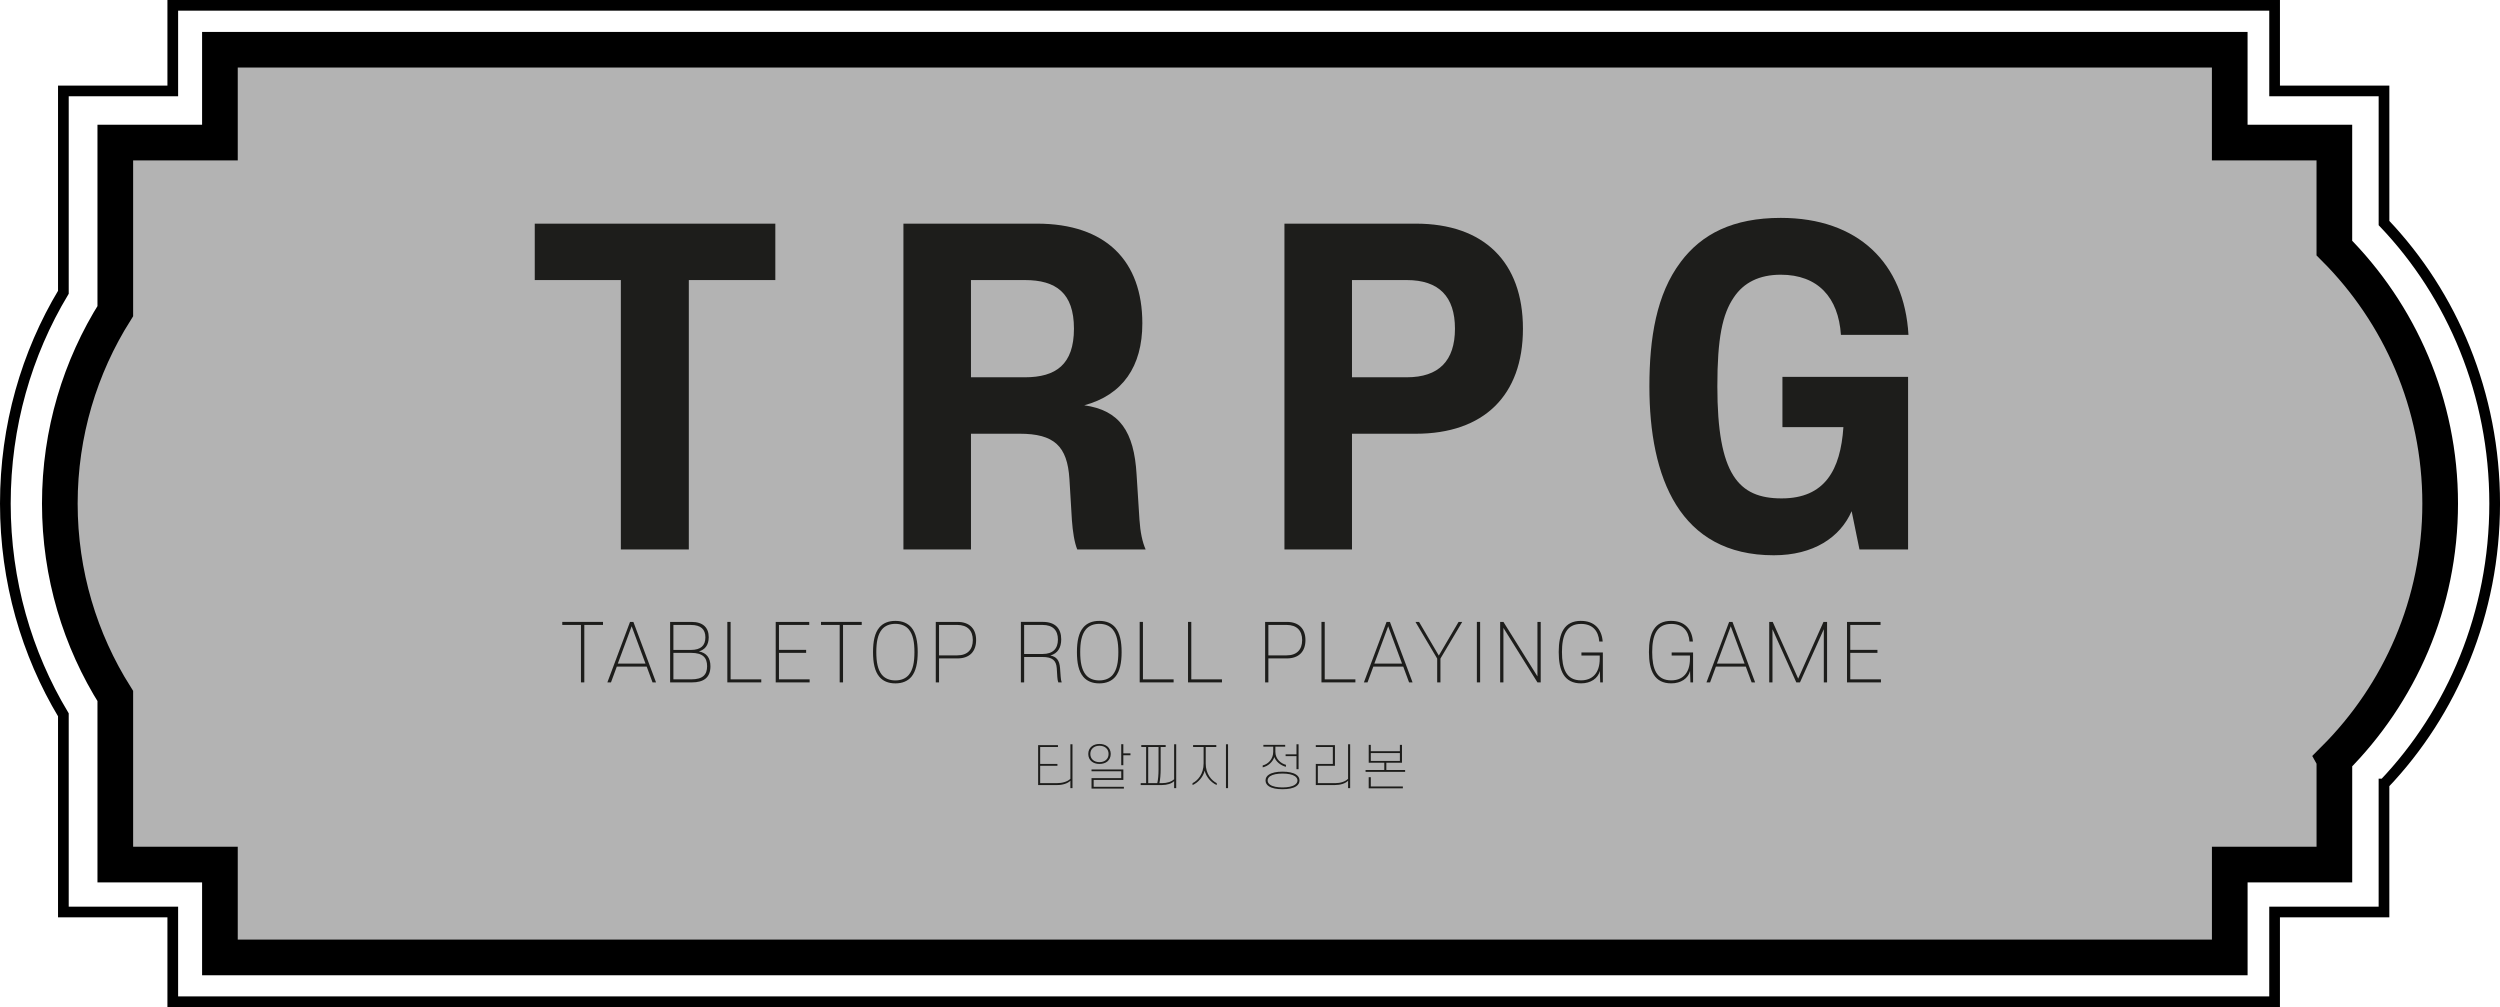 <?xml version="1.0" encoding="UTF-8"?><svg id="Layer_2" xmlns="http://www.w3.org/2000/svg" viewBox="0 0 1401.99 564.78"><defs><style>.cls-1{stroke-width:6px;}.cls-1,.cls-2{fill:none;stroke:#000;stroke-miterlimit:10;}.cls-2{stroke-width:20px;}.cls-3{fill:#1d1d1b;}.cls-4{opacity:.3;}</style></defs><g id="Layer_1-2"><g><path class="cls-4" d="M1309.1,425.68c36.66-36.67,59.34-87.33,59.34-143.29s-22.68-106.61-59.34-143.29v-59.16h-58.67V27.89H123.33v52.05h-58.67v94.53c-19.7,31.25-31.11,68.25-31.11,107.93s11.41,76.68,31.11,107.93v94.53h58.67v52.05H1250.44v-52.05h58.67v-59.16Z"/><g><g><path class="cls-2" d="M1309.1,425.68c36.66-36.67,59.34-87.33,59.34-143.29s-22.68-106.61-59.34-143.29v-59.16h-58.67V27.89H123.33v52.05h-58.67v94.53c-19.7,31.25-31.11,68.25-31.11,107.93s11.41,76.68,31.11,107.93v94.53h58.67v52.05H1250.44v-52.05h58.67v-59.16Z"/><path class="cls-1" d="M1336.94,439.69c38.34-40.26,62.06-95.87,62.06-157.3s-23.71-117.04-62.06-157.3V51h-61.35V3H96.89V51H35.54v112.91C14.93,198.22,3,238.84,3,282.39s11.93,84.17,32.54,118.48v110.57h61.35v50.34H1275.58v-50.34h61.35v-71.75Z"/></g><g><g><path class="cls-3" d="M315.33,348.76h22.83v1.7h-10.48v32.22h-1.88v-32.22h-10.48v-1.7Z"/><path class="cls-3" d="M340.61,382.68l12.71-33.92h1.88l12.7,33.92h-1.96l-3.27-8.86h-16.76l-3.27,8.86h-2.01Zm21.39-10.52l-7.77-20.95-7.77,20.95h15.54Z"/><path class="cls-3" d="M375.8,382.68v-33.92h11.96c6.5,0,9.69,3.19,9.69,8.6,0,4.45-2.14,6.98-5.5,7.95,4.23,.79,6.46,3.58,6.46,8.34,0,6.24-3.62,9.04-10.48,9.04h-12.14Zm11.66-18.2c5.63,0,8.12-2.53,8.12-7.03s-2.49-6.98-8.12-6.98h-9.82v14.01h9.82Zm.13,1.66h-9.95v14.84h9.95c6.64,0,8.95-2.66,8.95-7.38s-2.31-7.47-8.95-7.47Z"/><path class="cls-3" d="M407.89,348.76h1.83v32.22h17.2v1.7h-19.03v-33.92Z"/><path class="cls-3" d="M435.01,348.76h18.81v1.7h-16.98v13.97h15.24v1.7h-15.24v14.84h17.2v1.7h-19.03v-33.92Z"/><path class="cls-3" d="M460.42,348.76h22.83v1.7h-10.48v32.22h-1.88v-32.22h-10.48v-1.7Z"/><path class="cls-3" d="M511.11,379.53c-2.05,2.4-5.02,3.71-8.99,3.71s-6.98-1.31-8.99-3.71c-2.62-3.1-3.54-7.9-3.54-13.84s.92-10.7,3.54-13.79c2.01-2.4,5.02-3.71,8.99-3.71s6.94,1.31,8.99,3.71c2.57,3.1,3.54,7.9,3.54,13.79s-.96,10.74-3.54,13.84Zm-1.44-26.54c-1.7-2.05-4.32-3.14-7.55-3.14s-5.85,1.09-7.55,3.14c-2.36,2.88-3.14,7.16-3.14,12.7s.79,9.87,3.14,12.75c1.7,2.05,4.32,3.14,7.55,3.14s5.85-1.09,7.55-3.14c2.36-2.88,3.14-7.16,3.14-12.75s-.79-9.82-3.14-12.7Z"/><path class="cls-3" d="M526.61,369.23v13.45h-1.83v-33.92h12.14c6.98,0,10.48,4.02,10.48,10.22s-3.49,10.26-10.48,10.26h-10.3Zm10.21-1.7c5.76,0,8.73-3.23,8.73-8.56s-2.97-8.51-8.73-8.51h-10.21v17.07h10.21Z"/><path class="cls-3" d="M593.5,382.68c-.31-.74-.48-1.79-.57-3.06l-.3-4.85c-.31-4.41-2.45-6.33-8.03-6.33h-10.26v14.23h-1.83v-33.92h12.27c7.12,0,10.35,3.84,10.35,9.78,0,4.67-1.96,7.9-6.11,9.08,3.45,.65,5.15,2.66,5.46,7.16l.35,4.8c.09,1.31,.26,2.31,.57,3.1h-1.88Zm-8.78-15.93c5.68,0,8.56-2.92,8.56-8.12s-2.88-8.16-8.56-8.16h-10.39v16.28h10.39Z"/><path class="cls-3" d="M625.46,379.53c-2.05,2.4-5.02,3.71-8.99,3.71s-6.98-1.31-8.99-3.71c-2.62-3.1-3.54-7.9-3.54-13.84s.92-10.7,3.54-13.79c2.01-2.4,5.02-3.71,8.99-3.71s6.94,1.31,8.99,3.71c2.57,3.1,3.54,7.9,3.54,13.79s-.96,10.74-3.54,13.84Zm-1.44-26.54c-1.7-2.05-4.32-3.14-7.55-3.14s-5.85,1.09-7.55,3.14c-2.36,2.88-3.14,7.16-3.14,12.7s.79,9.87,3.14,12.75c1.7,2.05,4.32,3.14,7.55,3.14s5.85-1.09,7.55-3.14c2.36-2.88,3.14-7.16,3.14-12.75s-.79-9.82-3.14-12.7Z"/><path class="cls-3" d="M639.13,348.76h1.83v32.22h17.2v1.7h-19.03v-33.92Z"/><path class="cls-3" d="M666.24,348.76h1.83v32.22h17.2v1.7h-19.03v-33.92Z"/><path class="cls-3" d="M711.3,369.23v13.45h-1.83v-33.92h12.14c6.98,0,10.48,4.02,10.48,10.22s-3.49,10.26-10.48,10.26h-10.3Zm10.21-1.7c5.76,0,8.73-3.23,8.73-8.56s-2.97-8.51-8.73-8.51h-10.21v17.07h10.21Z"/><path class="cls-3" d="M741.07,348.76h1.83v32.22h17.2v1.7h-19.03v-33.92Z"/><path class="cls-3" d="M764.87,382.68l12.71-33.92h1.88l12.7,33.92h-1.96l-3.27-8.86h-16.76l-3.27,8.86h-2.01Zm21.39-10.52l-7.77-20.95-7.77,20.95h15.54Z"/><path class="cls-3" d="M806.87,367.66l11.09-18.9h2.05l-12.22,20.56v13.36h-1.83v-13.36l-12.18-20.56h2.01l11.09,18.9Z"/><path class="cls-3" d="M830.05,382.68h-1.83v-33.92h1.83v33.92Z"/><path class="cls-3" d="M862.19,382.68l-19.08-30.56v30.56h-1.83v-33.92h1.83l19.08,30.56v-30.56h1.83v33.92h-1.83Z"/><path class="cls-3" d="M886.64,348.19c7.38,0,11.61,4.5,12.14,11.57h-1.92c-.44-6.07-3.84-9.87-10.22-9.87-8.21,0-10.7,6.42-10.7,15.8s2.4,15.85,10.7,15.85c6.24,0,10.48-3.93,10.48-12.14v-1.79h-10.26v-1.7h12.01v16.76h-1.48l-.22-6.42c-1,4.19-5.11,6.98-10.52,6.98-9.38,0-12.53-6.98-12.53-17.55s3.1-17.51,12.53-17.51Z"/><path class="cls-3" d="M937.24,348.19c7.38,0,11.61,4.5,12.14,11.57h-1.92c-.44-6.07-3.84-9.87-10.22-9.87-8.21,0-10.7,6.42-10.7,15.8s2.4,15.85,10.7,15.85c6.24,0,10.48-3.93,10.48-12.14v-1.79h-10.26v-1.7h12.01v16.76h-1.48l-.22-6.42c-1,4.19-5.11,6.98-10.52,6.98-9.38,0-12.53-6.98-12.53-17.55s3.1-17.51,12.53-17.51Z"/><path class="cls-3" d="M956.98,382.68l12.71-33.92h1.88l12.7,33.92h-1.96l-3.27-8.86h-16.76l-3.27,8.86h-2.01Zm21.39-10.52l-7.77-20.95-7.77,20.95h15.54Z"/><path class="cls-3" d="M1007.36,382.68l-13.36-29.82v29.82h-1.83v-33.92h1.96l14.28,31.82,14.19-31.82h2.01v33.92h-1.83v-29.82l-13.36,29.82h-2.05Z"/><path class="cls-3" d="M1035.79,348.76h18.81v1.7h-16.98v13.97h15.24v1.7h-15.24v14.84h17.2v1.7h-19.03v-33.92Z"/></g><g><path class="cls-3" d="M592.94,440.25h-10.77v-22.4h11.13v1.06h-9.98v9.51h9.68v1.04h-9.68v9.73h9.29c3.13,0,6.01-.84,7.66-2.43v-19.38h1.17v24.61h-1.17v-4.17c-1.43,1.51-4.31,2.43-7.33,2.43Z"/><path class="cls-3" d="M610.3,422.82c0-1.85,.7-3.27,1.88-4.22,1.12-.92,2.66-1.4,4.39-1.4s3.33,.48,4.45,1.4c1.12,.95,1.88,2.38,1.88,4.22s-.76,3.22-1.88,4.2c-1.12,.92-2.69,1.4-4.45,1.4s-3.27-.48-4.39-1.4c-1.18-.98-1.88-2.38-1.88-4.2Zm1.15,0c0,1.45,.56,2.6,1.45,3.36,.92,.81,2.21,1.23,3.66,1.23s2.8-.42,3.69-1.23c.9-.76,1.43-1.9,1.43-3.36s-.53-2.6-1.43-3.38c-.89-.81-2.21-1.23-3.69-1.23s-2.74,.42-3.66,1.23c-.89,.78-1.45,1.9-1.45,3.38Zm1.87,14.57v3.83h16.95v1.01h-18.15v-5.85h16.67v-3.86h-16.67v-1.01h17.85v5.87h-16.64Zm16.64-20.03v5.12h4v1.06h-4v5.59h-1.18v-11.78h1.18Z"/><path class="cls-3" d="M642.74,439.18v-20.28h-2.71v-1.06h13.68v1.06h-2.82v12.39c0,2.85-.25,6.07-.7,7.89h1.54c2.71,0,5.23-.78,6.71-2.18v-19.63h1.17v24.61h-1.17v-3.94c-1.4,1.45-4.03,2.21-6.83,2.21h-11.91v-1.06h3.05Zm6.96-7.5v-12.78h-5.79v20.28h5.09c.45-1.79,.7-4.84,.7-7.5Z"/><path class="cls-3" d="M669.08,417.84h13.01v1.06h-5.93v9.26c0,5.87,3.22,9.54,6.18,11.02v1.09c-3.33-1.51-5.93-4.67-6.77-8.08-.81,3.44-3.58,6.68-6.8,8.08v-1.09c2.88-1.37,6.21-5.12,6.21-11.02v-9.26h-5.9v-1.06Zm18.43,24.14v-24.61h1.17v24.61h-1.17Z"/><path class="cls-3" d="M708.51,417.7h12.22v1.03h-5.51v2.88c0,4.08,3.11,6.57,5.93,7.3v1.12c-3.02-.78-5.54-2.88-6.52-5.45-.89,2.63-3.36,5.06-6.52,5.76v-1.09c2.96-.7,5.9-3.44,5.9-7.64v-2.88h-5.51v-1.03Zm10.71,24.89c-3.22,0-5.99-.5-7.69-1.68-1.18-.78-1.82-1.85-1.82-3.22s.64-2.46,1.82-3.24c1.71-1.17,4.47-1.71,7.69-1.71s6.01,.53,7.72,1.71c1.15,.78,1.82,1.85,1.82,3.24s-.67,2.43-1.82,3.22c-1.71,1.17-4.45,1.68-7.72,1.68Zm0-8.78c-2.99,0-5.51,.5-6.96,1.48-.87,.64-1.37,1.4-1.37,2.41s.5,1.76,1.37,2.38c1.46,1.01,3.97,1.51,6.96,1.51s5.54-.5,6.96-1.51c.92-.62,1.43-1.4,1.43-2.38s-.5-1.76-1.43-2.41c-1.43-.98-3.94-1.48-6.96-1.48Zm9.01-2.46h-1.17v-7.3h-6.1v-1.03h6.1v-5.65h1.17v13.98Z"/><path class="cls-3" d="M748.66,440.25h-10.77v-11.83h9.56v-9.51h-9.56v-1.06h10.74v11.61h-9.59v9.73h9.76c2.88,0,5.62-.87,7.19-2.43v-19.38h1.17v24.61h-1.17v-4.17c-1.43,1.54-4.31,2.43-7.33,2.43Z"/><path class="cls-3" d="M768.74,421.26h16.31v-3.55h1.18v10.01h-8.78v4.11h10.54v1.03h-22.18v-1.03h10.49v-4.11h-8.73v-10.01h1.17v3.55Zm0,14.6v5.17h17.98v1.06h-19.16v-6.24h1.17Zm16.31-9.15v-4.39h-16.31v4.39h16.31Z"/></g><g><path class="cls-3" d="M299.89,125.42h134.91v31.65h-48.51v151.08h-38.12V157.07h-48.28v-31.65Z"/><path class="cls-3" d="M599.73,268.64c-1.16-18.48-8.55-25.41-27.95-25.41h-27.26v64.91h-37.88V125.42h74.84c38.81,0,59.14,21.02,59.14,55.9,0,24.26-11.09,40.19-32.57,45.97,19.87,2.77,27.95,14.78,29.34,38.81l1.62,25.41c.46,6.93,1.62,12.47,3.46,16.63h-38.35c-1.62-3.93-2.54-10.16-3-16.4l-1.39-23.1Zm-24.95-57.06c17.33,0,27.49-7.16,27.49-27.26s-10.16-27.26-27.49-27.26h-30.26v54.52h30.26Z"/><path class="cls-3" d="M758.19,243.23v64.91h-37.88V125.42h73.69c38.12,0,60.06,21.48,60.06,58.91s-21.95,58.91-60.06,58.91h-35.81Zm30.72-31.65c18.02,0,27.03-9.24,27.03-27.26s-9.01-27.26-27.03-27.26h-30.72v54.52h30.72Z"/><path class="cls-3" d="M942.52,146.91c11.78-15.71,29.34-24.72,56.13-24.72,43.43,0,69.3,25.41,71.61,65.6h-37.88c-1.39-21.02-12.94-33.73-33.73-33.73-12.01,0-20.79,4.39-26.33,12.71-6.47,9.47-9.24,23.1-9.24,49.9,0,49.43,11.78,62.83,36.04,62.83s33.03-15.94,34.65-39.96h-34.19v-28.18h70.46v96.79h-27.26l-4.39-21.48c-6.47,14.78-21.48,24.72-43.66,24.72-52.9,0-69.76-43.66-69.76-94.71,0-27.03,3.93-51.75,17.56-69.76Z"/></g></g></g></g></g></svg>
